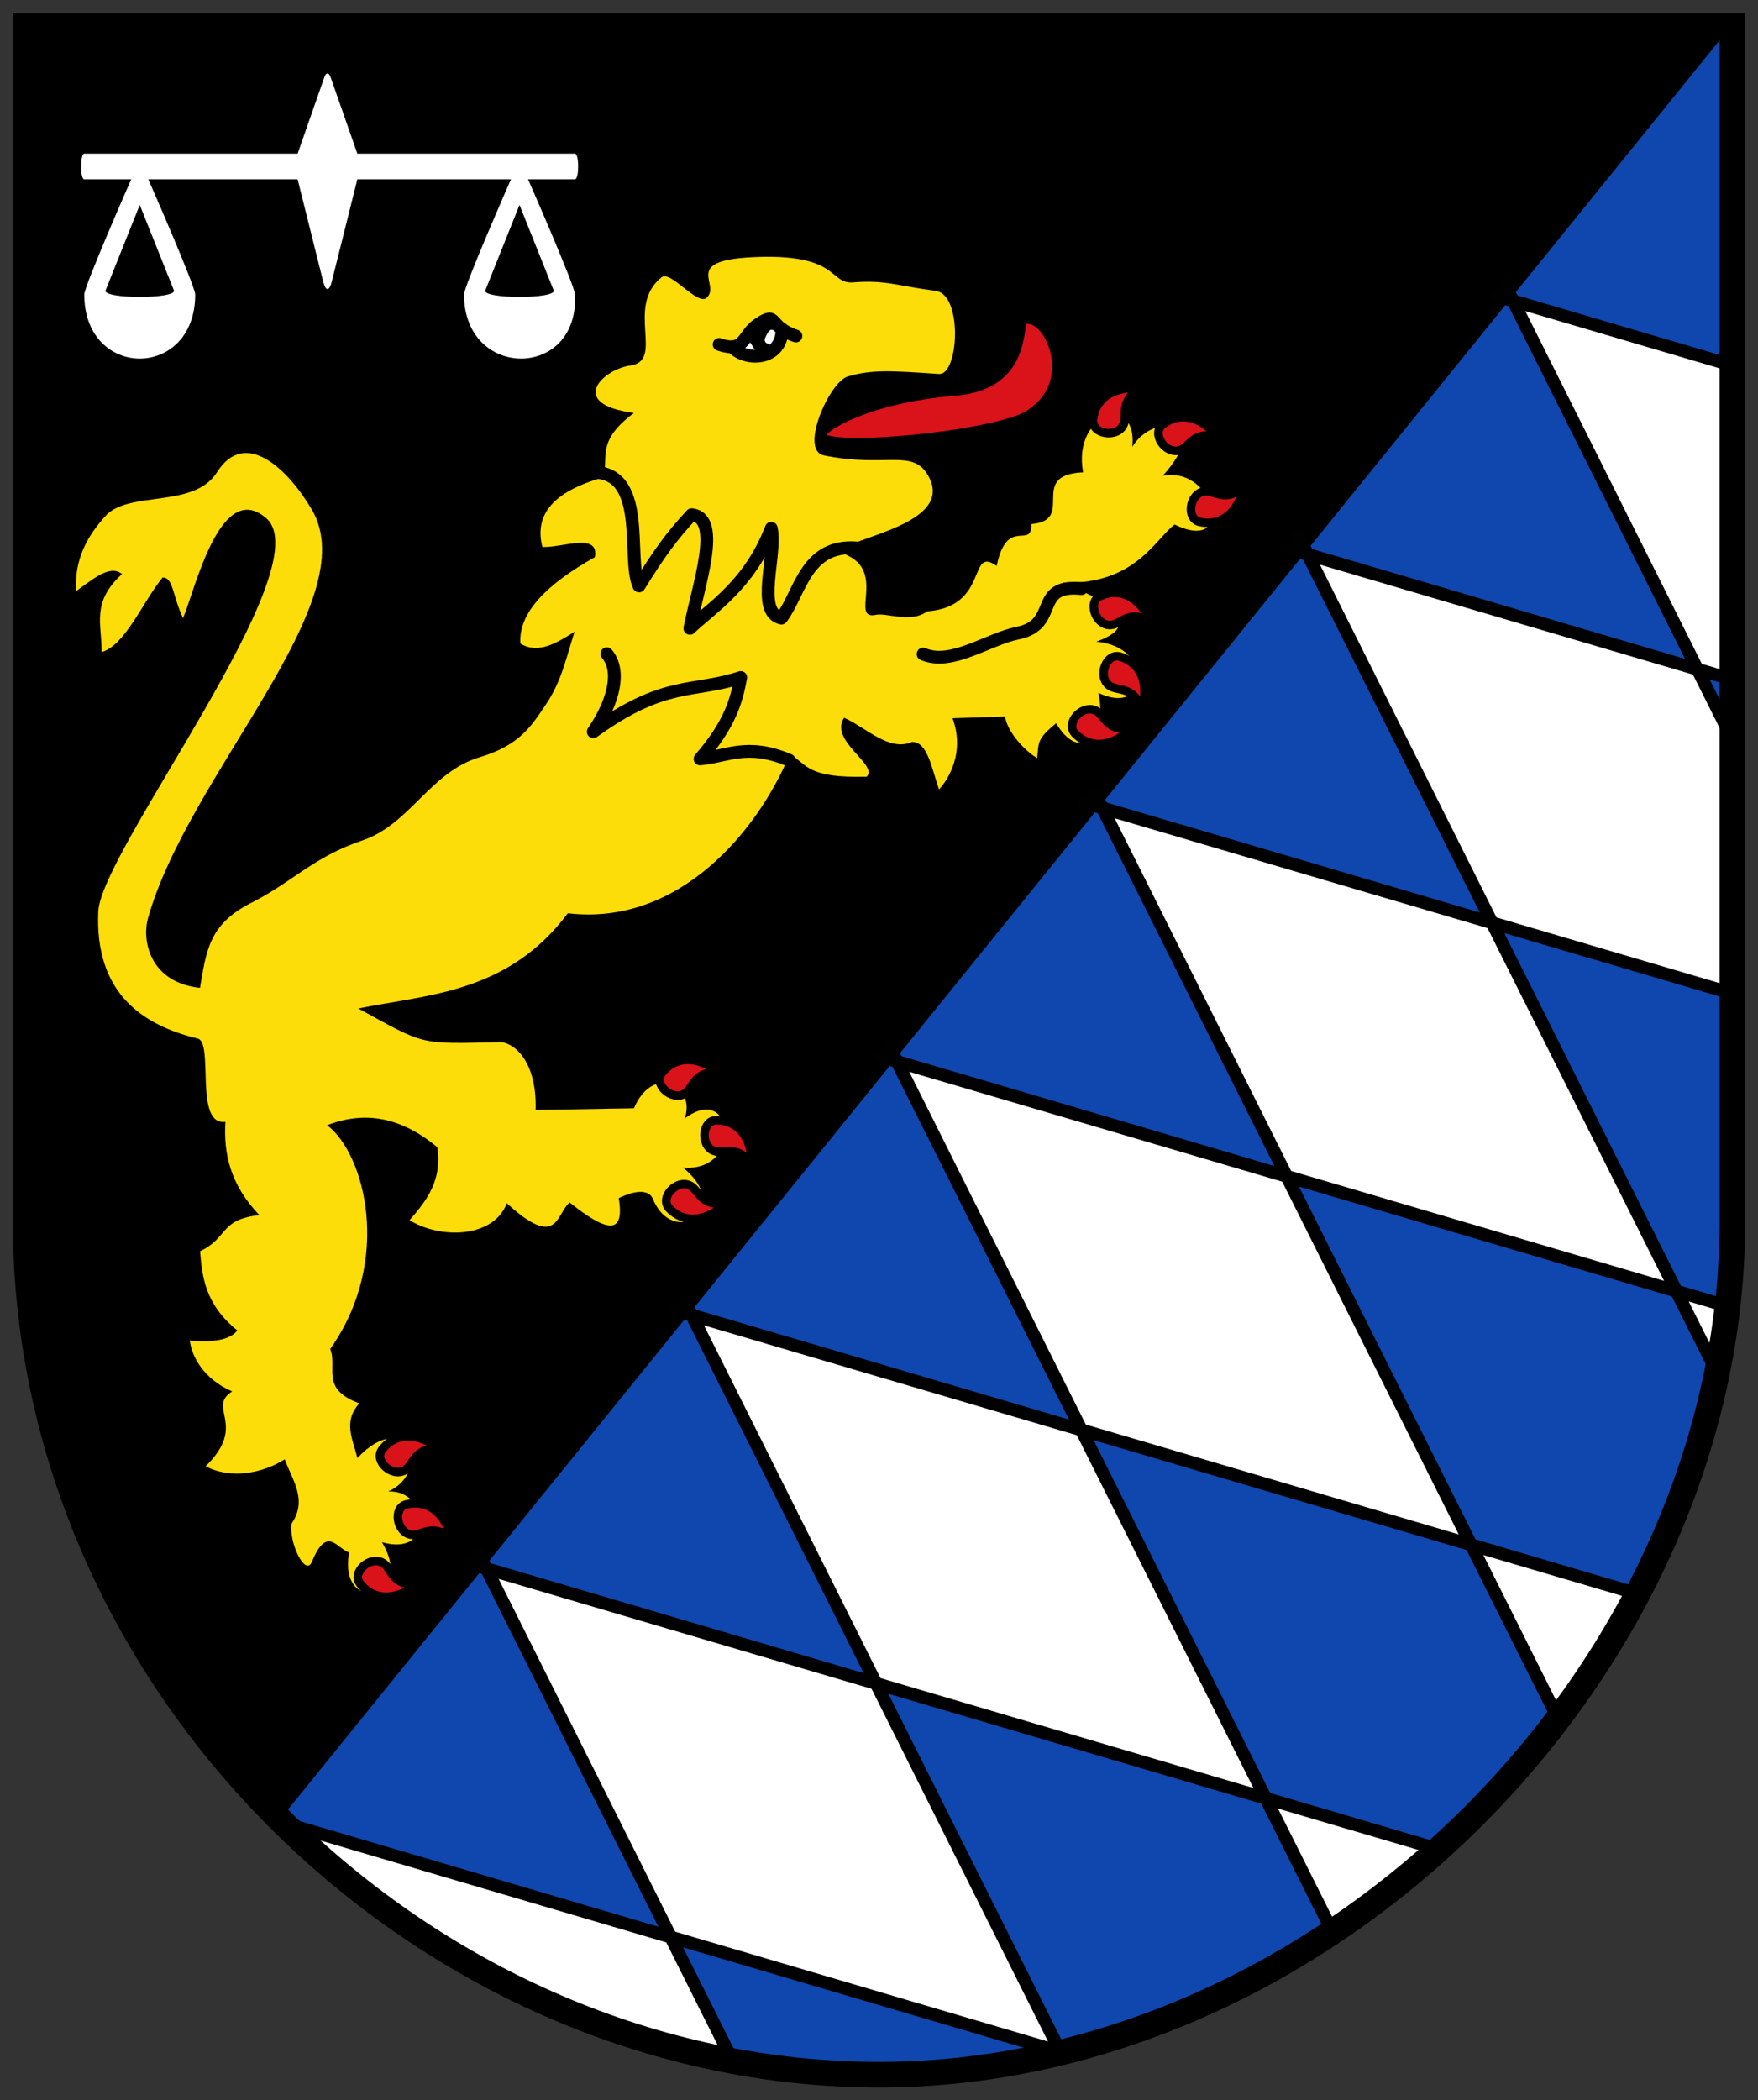 <svg xmlns="http://www.w3.org/2000/svg" height="492" width="412"><rect width="100%" height="100%" fill="#333333" stroke="none"/><path d="M 5,7 405,7 65,427 C 20,382 5,332 5,272 z"/><path d="m 65 427 c 145 140 340 10 340 -140 v -280 z" fill="#0f47af"/><g fill="#fff"><path d="m 76.08 17.915 l -6.33 18.08 h -50 c -1 0 -1 6 0 6 h 11 c 0 0 -11 25 -11 27 0 20 26 20 26 0 0 -2 -11 -27 -11 -27 h 35 l 6 24 c 0.566 2.264 1.424 2.304 2 0 l 6 -24 h 36 c 0 0 -11 25 -11 27 0 20 27 20 26 0 0 -2 -11 -27 -11 -27 h 11 c 1 0 1 -6 0 -6 h -51 l -6.292 -17.978 c -0.385 -1.099 -1.057 -1.024 -1.378 -0.107 z"/><path d="m 257.4 189.2 l 91.97 26.864 l 43.634 86.94 l -91.39 -27.659 z"/><path d="m 209.48 248.79 l 91.97 26.864 l 43.634 86.94 l -91.39 -27.659 z"/><path d="m 161.41 308.38 l 91.97 26.864 l 43.634 86.94 l -91.39 -27.659 z"/><path d="m 112.95 367.17 l 91.97 26.864 l 43.634 86.94 l -91.39 -27.659 z"/><path d="m 64.48 426.76 l 91.97 26.864 l 15.429 29.335 c -34.03 -5.27 -77.45 -27.818 -107.4 -56.2 z"/><path d="m 295.68 420.8 l 41.12 12.96 c -5.143 6.746 -17.757 14.446 -24.315 18.758 z"/><path d="m 306.01 130.01 l 91.97 26.864 l 7.527 17.295 l -0.44 58.52 l -54.839 -16.536 z"/><path d="m 344.91 362.13 l 39.53 11.768 c -5.143 6.746 -12.593 24.378 -19.15 28.689 z"/><path d="m 392.58 302.54 l 11.723 4.221 c -0.376 3.568 -0.675 10.871 -2.069 14.786 z"/><path d="m 354.84 70.55 l 50.26 15.741 l 0.202 72.49 l -7.832 -2.088 z"/></g><path d="m 112.18 363.86 l 59.33 118.5 m 180.99 -416.06 l 53.54 106.94 m -101.81 -47.83 l 98.14 196.01 m -241.93 -16.672 l 87.68 175.12 m 8.294 -294.45 l 108.88 217.47 m -14.824 -333.64 l 56.44 16.626 m -105.48 42.505 l 104.97 30.918 m -152.27 28.723 l 152.2 44.829 m -200.45 14.53 l 199.91 58.883 m -339.86 120.61 l 180.75 53.24 m -136.87 -113.89 l 228.1 67.19 m -179.69 -126.5 l 225.73 66.49 m -175.92 -129.1 l 104.55 208.82" fill="none" stroke="#000100" stroke-linejoin="round" stroke-linecap="round" stroke-width="3"/><path d="m 90.97 349.39 c 10.426 -4.666 4.061 -19.907 -7.209 -7.832 -1.032 -4.275 -3.459 -8.55 0.456 -12.825 -9.285 -3.366 -5.055 -8.421 -6.828 -12.726 14.703 -20.795 8.103 -45.772 -0.719 -52.42 8.607 -3.359 17.214 -2.066 25.821 5.164 1.171 7.699 -2.479 12.506 -6.512 17.08 7.286 4.488 19.731 4.194 22.799 -3.973 12.02 11.01 11.512 2.524 14.72 -0.177 8.398 6.705 13.03 8.03 11.498 -1.014 1.148 -0.58 6.662 -3.136 8.04 0.233 4.692 11.454 19.14 2.554 7.05 -7.383 14.276 1.083 11.88 -20.17 0.397 -11.52 2.648 -7.769 -7.415 -12.926 -11.917 -2.383 l -23.04 0.397 c 0.325 -10.166 -4.03 -15.255 -7.945 -15.89 -19.744 0.422 -17.616 0.825 -33.619 -7.884 16.274 -3.307 35.03 -3.509 49.11 -22.307 26.25 3.098 44.756 -19.634 52.04 -37.34 4.149 2.609 4.04 5.692 18 5.353 2.872 -2.814 -8.888 -8.373 -5.284 -13.813 5.294 2.412 10.589 8 15.883 5.679 3.663 -0.154 4.676 6.317 6.356 11.123 2.408 -2.624 6.03 -8.803 3.178 -16.684 l 12.315 -0.397 c 0.32 2.944 3.798 7.472 7.503 9.747 0.417 -3.682 -0.171 -4.361 4.443 -8.178 5.671 9.476 12.178 3.103 9.903 -7.13 11.943 5.796 13.326 -10.784 -0.489 -11.979 15.267 -5.396 -6.367 -12.971 -7.853 -13.843 16.922 0.607 21.769 -10.319 26.22 -13.603 14.399 7.04 9.53 -13.771 -2.781 -11.424 11.979 -13.204 -2.286 -14.921 -7.15 -6.753 1.35 -12.812 -14.1 -8.05 -11.52 5.959 -13.168 0.565 -1.516 11.255 -12.11 12.11 0.095 6.144 -5.726 -1.978 -8.144 9.818 -6.823 -4.873 -1.582 9.513 -16.29 10.643 -3.748 2.805 -9.437 0.32 -11.917 0.794 -6.326 1.399 2.188 -9.732 -6.753 -13.904 -7.544 -3.52 27.03 -5.742 18.671 -19.07 -3.681 -5.871 -10.01 -1.443 -24.23 -4.37 -5.796 -1.193 1.327 -17.17 5.551 -18.453 5.667 -1.723 10.503 -1.348 21.461 -0.615 4.604 0.308 5.627 -18.624 -0.794 -19.465 -9.221 -1.208 -11.837 -2.595 -19.288 -1.986 -5.679 0.464 -3.164 -6.501 -22.03 -5.959 -18.823 0.541 -8.879 6.227 -12.315 9.534 -2.158 2.077 -8.457 -6.505 -10.625 -4.758 -8.527 6.871 0.781 19.534 -7.251 20.648 -6.575 0.911 -14.911 9.04 0.794 11.123 -8.946 6.672 -5.883 10.343 -7.15 15.1 -11.819 3.259 -16.251 8.791 -14.301 16.287 4.685 0.215 13.3 -3.501 12.315 2.383 -11.168 6.268 -17.947 12.934 -17.479 20.26 4.237 2.512 8.475 -0.12 12.712 -2.781 -1.888 5.694 -2.912 11.388 -6.753 17.08 -3.39 5.02 -6.105 9.518 -15.493 12.315 -11.605 3.458 -16.323 15.708 -27.41 19.465 -11.72 3.971 -16.14 9.598 -26.22 14.698 -9.978 5.05 -10.441 11.459 -11.917 19.862 -11.718 -1.245 -13.674 -11.03 -12.178 -16.335 9.539 -33.866 51.09 -74.1 38.4 -95.69 -5.547 -9.437 -15.654 -19.213 -22.246 -8.739 -5.424 8.617 -20.83 4.128 -26.22 10.328 -2.412 2.776 -7.401 8.502 -6.753 17.479 3.856 -2.727 7.884 -6.318 10.726 -3.972 -7.242 6.621 -4.75 11.653 -4.767 18.273 5.561 -1.593 9.718 -11.976 14.301 -17.479 2.516 0.034 2.251 4.217 4.767 9.534 2.811 -6.636 8.737 -32.666 19.465 -23.438 13.21 11.363 -38.698 77.858 -39.33 92.16 -0.825 18.752 9.894 26.543 23.438 29.794 3.598 1.407 -0.952 20.438 6.356 19.465 -0.436 7.283 1.01 14.566 7.945 21.849 -9.402 1.048 -7.263 5.387 -13.884 8.459 0.502 6.091 1.194 12.463 8.719 18.554 -2.086 2.88 -7.979 2.679 -11.123 2.383 0.465 3.873 3.346 9.06 9.931 11.917 -6.086 3.83 3.741 7.803 -6.22 17.527 6 3.167 13.591 1.543 18.534 -1.637 1.768 4.877 5.43 9.517 1.589 15.1 -0.606 4.615 3.287 12.447 4.76 8.938 3.599 -8.579 5.68 -3.278 8.747 -2.185 -2.673 14.673 15.771 11.08 7.684 -2.432 12.6 3.623 11.07 -12.387 1.453 -11.869 z" fill="#fcdd09"/><path d="m 32.75 48 l -8 20 c -0.83 2.076 16.83 2.076 16 0 z"/><path d="m 121.75 48 l -8 20 c -0.83 2.076 16.83 2.076 16 0 z"/><g fill="#da121a" stroke="#000" stroke-linejoin="round" stroke-linecap="round" stroke-width="2"><path d="m 285.69 102.69 c -4.455 -5.623 -9.504 -6.161 -13.236 -3.22 -2.692 2.122 0.677 7.04 4.01 6.01 2.403 -0.742 3.468 -5.058 9.231 -2.788 z"/><path d="m 267.67 91.02 c -7.14 -0.698 -11.04 2.561 -11.521 7.289 -0.348 3.41 5.527 4.397 7.104 1.289 1.139 -2.244 -1.222 -6.01 4.418 -8.578 z"/><path d="m 291.7 113.57 c -1.539 7.01 -5.84 9.712 -10.483 8.707 -3.349 -0.724 -2.474 -6.621 0.966 -7.159 2.484 -0.389 5.332 3.02 9.516 -1.548 z"/><path d="m 269.92 145.96 c -2.949 -6.54 -7.715 -8.293 -12.05 -6.35 -3.128 1.401 -1.058 6.988 2.419 6.803 2.512 -0.133 4.597 -4.06 9.633 -0.454 z"/><path d="m 267.51 166.51 c 2.037 -6.879 -0.427 -11.318 -4.98 -12.68 -3.284 -0.982 -5.365 4.601 -2.611 6.732 1.989 1.539 6.132 -0.073 7.591 5.947 z"/><path d="m 168.77 251.38 c -5.629 -4.447 -10.667 -3.808 -13.622 -0.087 -2.132 2.684 2.279 6.69 5.281 4.925 2.168 -1.275 2.21 -5.721 8.342 -4.838 z"/><path d="m 176.25 273.19 c 0.033 -7.174 -3.575 -10.747 -8.327 -10.781 -3.428 -0.024 -3.865 5.918 -0.624 7.194 2.34 0.922 5.867 -1.785 8.951 3.587 z"/><path d="m 103.23 339.57 c -5.629 -4.447 -10.667 -3.808 -13.622 -0.087 -2.132 2.684 2.279 6.69 5.281 4.925 2.168 -1.275 2.21 -5.721 8.342 -4.838 z"/><path d="m 105.96 360.86 c -1.686 -6.973 -6.04 -9.578 -10.667 -8.473 -3.334 0.797 -2.335 6.671 1.117 7.134 2.493 0.334 5.269 -3.138 9.55 1.339 z"/><path d="m 265.52 170.39 c -5.153 4.996 -10.231 4.874 -13.548 1.473 -2.392 -2.453 1.592 -6.886 4.758 -5.436 2.286 1.047 2.777 5.464 8.789 3.962 z"/><path d="m 170.41 281.63 c -5.153 4.996 -10.231 4.874 -13.548 1.473 -2.392 -2.453 1.592 -6.886 4.758 -5.436 2.286 1.047 2.777 5.464 8.789 3.962 z"/><path d="m 98.05 370.97 c -5.65 4.427 -10.686 3.772 -13.627 0.042 -2.121 -2.69 2.307 -6.681 5.303 -4.906 2.164 1.282 2.188 5.726 8.324 4.864 z"/><path d="m 241.91 96.51 c -5.153 4.996 -45.983 9.244 -49.3 5.843 -1.402 -1.437 9.786 -8.915 31.351 -10.671 17.03 -1.387 14.569 -16.09 15.912 -16.613 5.464 -2.131 13.11 13.807 2.036 21.441 z"/></g><path d="m 172.17 82.28 c 0 1.685 4.358 2.94 7.449 1.637 3.091 -1.302 4.262 -4.01 4.262 -5.699 0 -1.685 -2.505 -1.996 -5.596 -0.693 -3.091 1.302 -6.115 3.07 -6.115 4.755 z" fill="#fff"/><path d="m 181.59 77.27 c -1.038 0.044 -1.097 -0.487 -2.149 1.597 -1.232 2.44 2.908 1.342 1.705 2.977 -0.741 1.01 -1.691 1.88 -3.238 0.944 -1.943 -1.176 -1.906 -3.896 -3.706 -3.129 2.02 -2.744 3.189 -3.564 5.238 -4.713 1.899 -1.064 5.262 2.192 2.149 2.323 z"/><g fill="none" stroke="#000"><path d="m 138.24 110.64 c 13.878 -0.765 8.47 20.34 11.52 26.616 4.767 -7.665 7.548 -11.533 12.315 -16.684 7.25 0.695 1.49 16.783 -0.397 26.616 5.03 -4.803 14.04 -10.247 19.07 -23.438 1.36 6.188 -3.799 19.689 2.383 21.05 4.635 -6.16 5.694 -18.235 19.07 -16.287 m -15.676 -49.804 c -6.767 -2.257 -4.077 -5.905 -8.764 -2.798 -3.835 2.542 -3.061 6.866 -9.229 4.77 m 14.755 -3.599 c 0.001 7.367 -8.445 7.7 -11.662 4.216 m 44.712 71.92 c 6.686 2.85 15.1 -3.479 22.21 -4.923 9.9 -2.01 3.435 -11.555 14.927 -10.414 m -111.26 15.26 c 3.389 3.976 1.656 11.214 -3.178 18.273 16.783 -12.132 23.411 -9.03 34.56 -12.712 -0.988 5.261 -2.312 10.69 -9.534 19.07 6.189 -0.507 10.92 -3.889 20.87 0.305" stroke-linejoin="round" stroke-linecap="round" stroke-width="3"/><path d="m 6 6 v 280 c 0 110 95 200 200 200 105 0 200 -95 200 -200 v -280 z" stroke-width="6"/></g></svg>